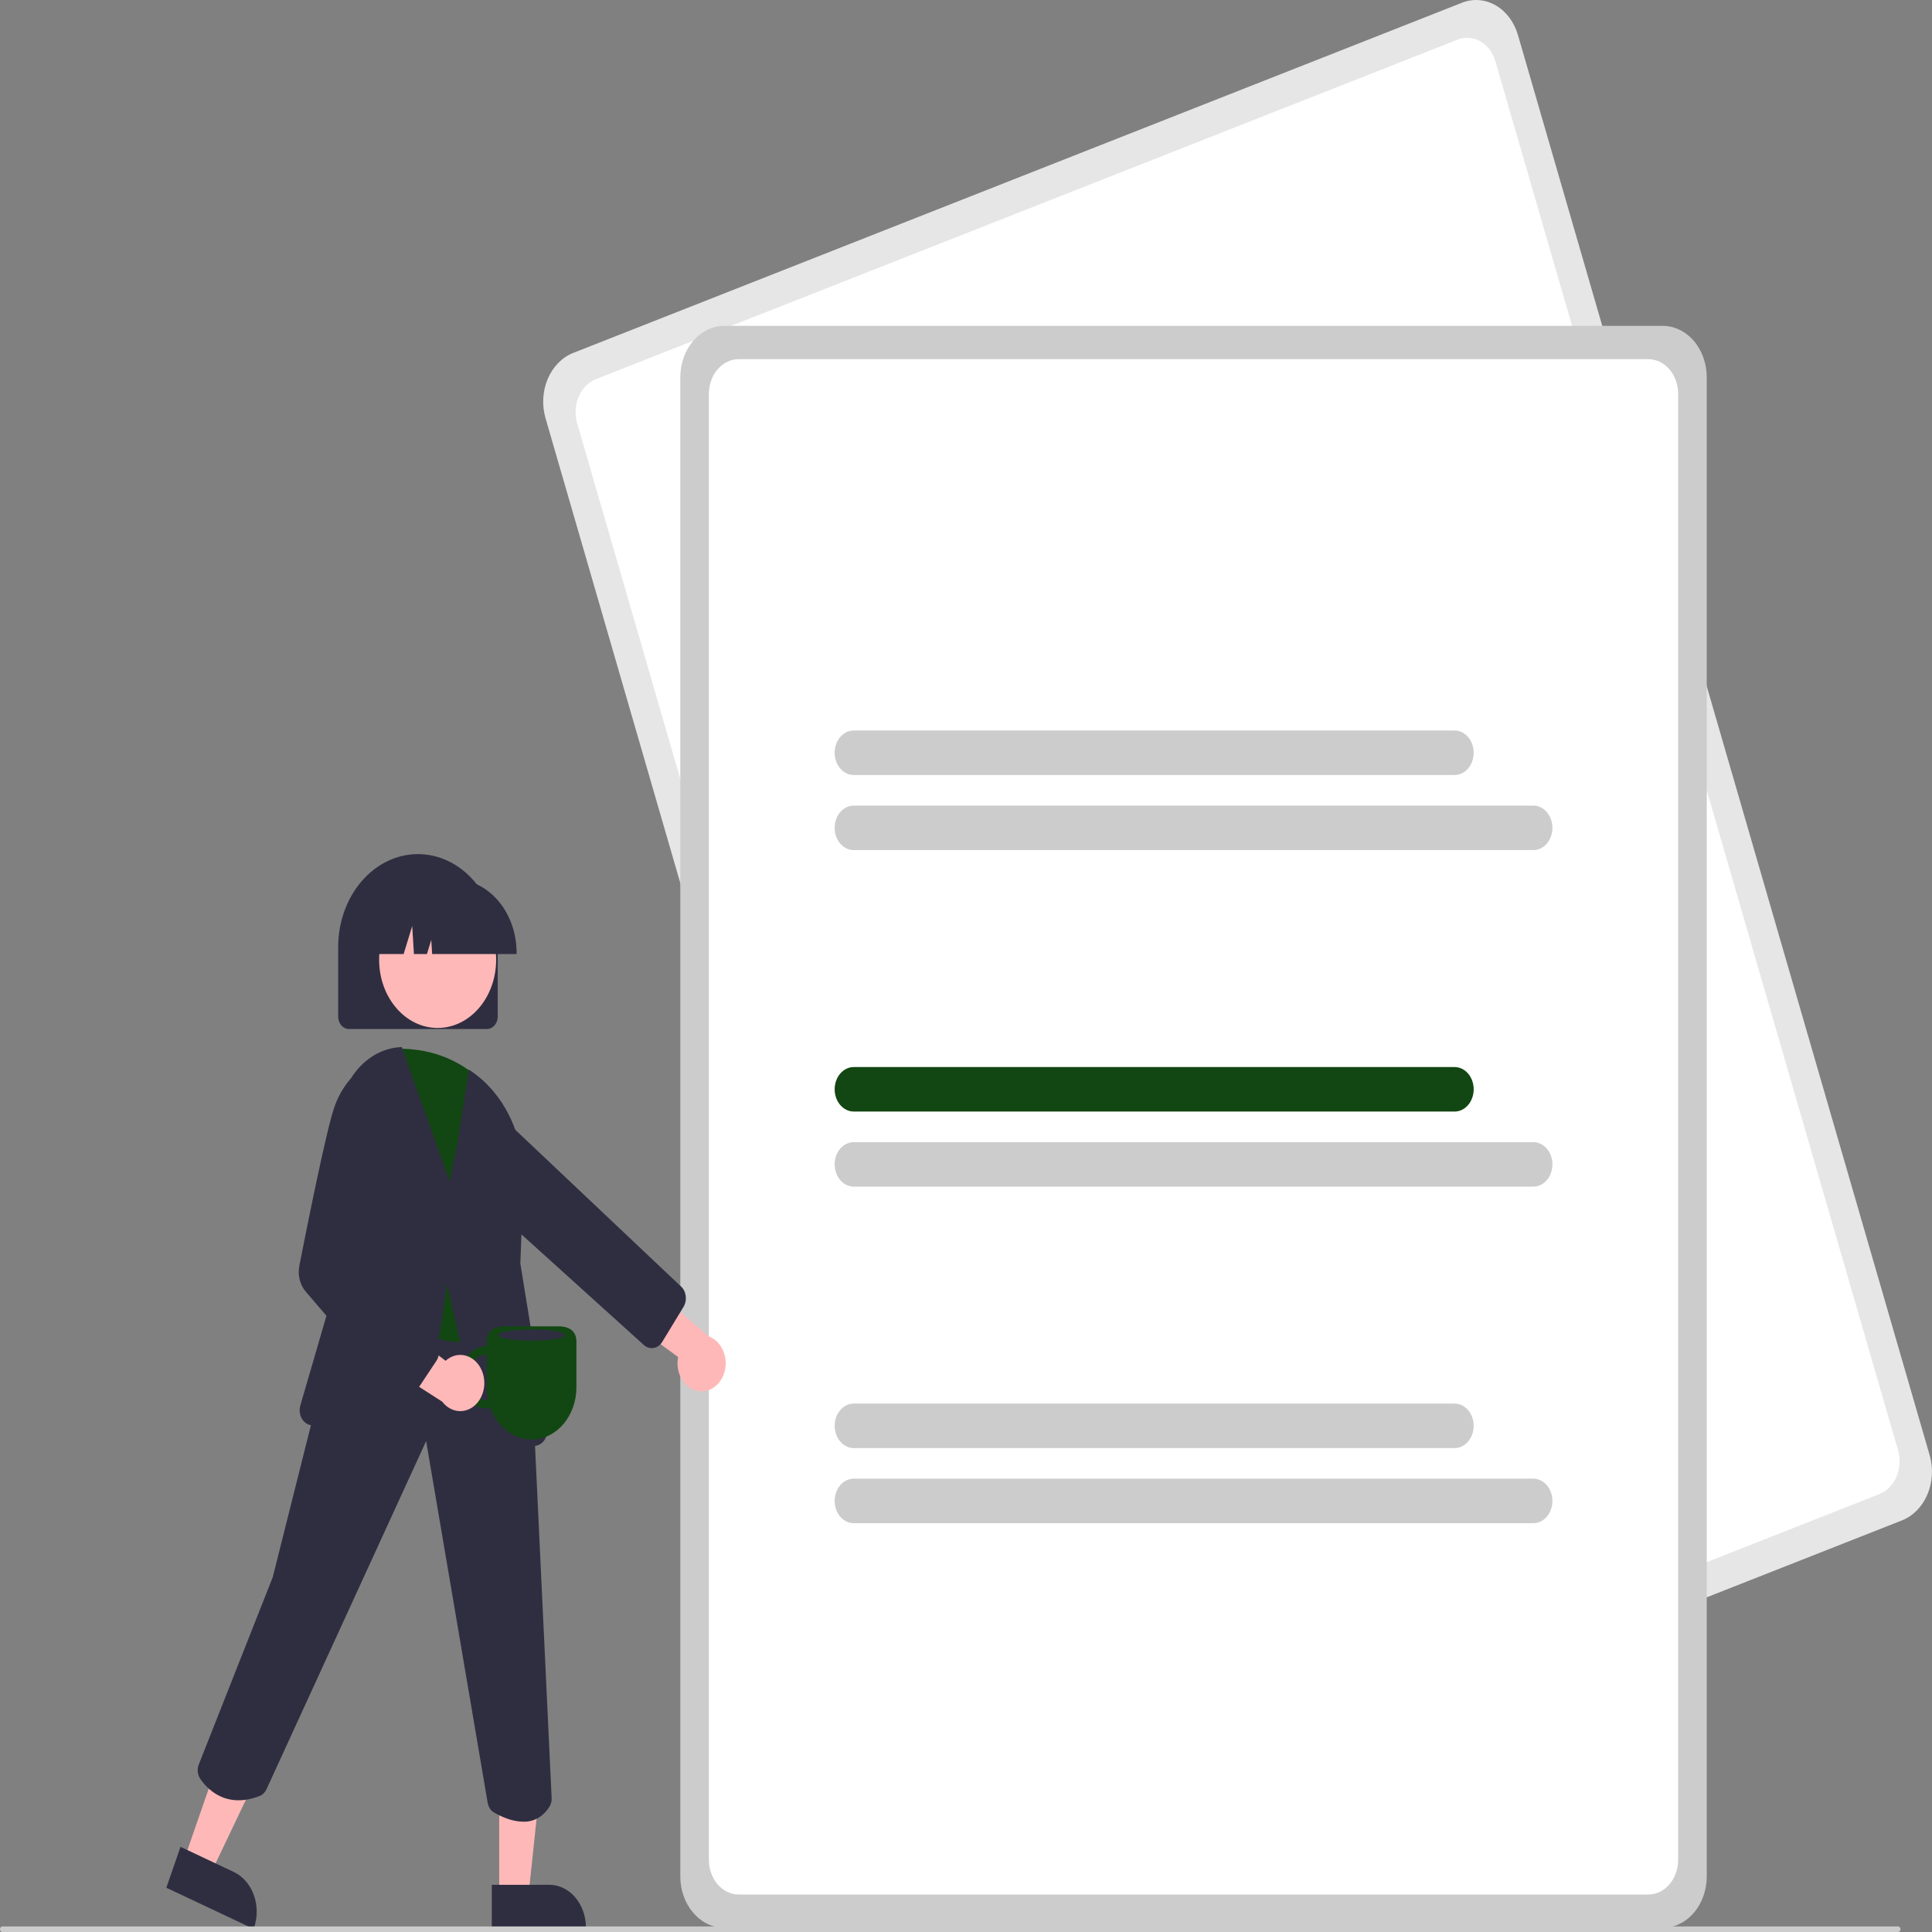 <svg width="200" height="200" viewBox="0 0 200 200" fill="none" xmlns="http://www.w3.org/2000/svg">
<rect x="0" y="0" width="200" height="200" fill="#808080" stroke="none"/>
<g clip-path="url(#clip0)">
<path d="M196.899 157.387L104.877 193.645C103.731 194.095 102.478 193.996 101.394 193.371C100.311 192.746 99.484 191.645 99.095 190.31L56.469 43.278C56.084 41.941 56.168 40.482 56.704 39.218C57.241 37.955 58.185 36.991 59.33 36.538L151.352 0.28C152.498 -0.17 153.751 -0.071 154.835 0.554C155.918 1.179 156.745 2.28 157.134 3.615L199.76 150.648C200.145 151.984 200.061 153.443 199.525 154.707C198.988 155.97 198.044 156.934 196.899 157.387Z" fill="#E6E6E6"/>
<path d="M194.55 154.672L105.331 189.825C104.556 190.129 103.71 190.063 102.978 189.64C102.246 189.218 101.687 188.474 101.424 187.572L59.746 43.807C59.485 42.904 59.542 41.918 59.904 41.064C60.267 40.21 60.905 39.559 61.679 39.253L150.898 4.1C151.673 3.796 152.519 3.862 153.251 4.285C153.983 4.707 154.542 5.451 154.805 6.353L196.483 150.118C196.744 151.021 196.687 152.007 196.325 152.861C195.962 153.715 195.324 154.366 194.55 154.672Z" fill="white"/>
<path d="M172.122 199.569H74.986C73.776 199.567 72.617 199.007 71.762 198.01C70.907 197.013 70.426 195.661 70.425 194.252V39.049C70.426 37.639 70.907 36.288 71.762 35.291C72.617 34.294 73.776 33.733 74.986 33.732H172.122C173.331 33.733 174.49 34.294 175.345 35.291C176.2 36.288 176.681 37.639 176.683 39.049V194.252C176.681 195.661 176.2 197.013 175.345 198.01C174.49 199.007 173.331 199.567 172.122 199.569Z" fill="#CCCCCC"/>
<path d="M170.642 196.12H76.465C75.648 196.119 74.864 195.74 74.287 195.066C73.709 194.393 73.384 193.48 73.383 192.527V40.773C73.384 39.821 73.709 38.908 74.287 38.234C74.864 37.561 75.648 37.182 76.465 37.181H170.642C171.459 37.182 172.243 37.561 172.82 38.234C173.398 38.908 173.723 39.821 173.724 40.773V192.527C173.723 193.48 173.398 194.393 172.82 195.066C172.243 195.74 171.459 196.119 170.642 196.12Z" fill="white"/>
<path d="M150.579 80.228H88.377C87.853 80.228 87.351 79.986 86.98 79.554C86.61 79.122 86.402 78.536 86.402 77.925C86.402 77.314 86.61 76.728 86.98 76.296C87.351 75.864 87.853 75.622 88.377 75.622H150.579C151.103 75.622 151.606 75.864 151.977 76.296C152.347 76.728 152.555 77.314 152.555 77.925C152.555 78.536 152.347 79.122 151.977 79.554C151.606 79.986 151.103 80.228 150.579 80.228Z" fill="#CCCCCC"/>
<path d="M158.73 88.002H88.377C88.118 88.002 87.861 87.943 87.621 87.827C87.382 87.711 87.164 87.541 86.98 87.328C86.797 87.114 86.651 86.86 86.552 86.58C86.453 86.301 86.402 86.001 86.402 85.699C86.402 85.396 86.453 85.097 86.552 84.817C86.651 84.538 86.797 84.284 86.98 84.07C87.164 83.856 87.382 83.687 87.621 83.571C87.861 83.455 88.118 83.396 88.377 83.396H158.73C159.254 83.396 159.756 83.638 160.127 84.07C160.497 84.502 160.705 85.088 160.705 85.699C160.705 86.31 160.497 86.896 160.127 87.328C159.756 87.76 159.254 88.002 158.73 88.002Z" fill="#CCCCCC"/>
<path d="M150.579 115.067H88.377C87.854 115.066 87.352 114.823 86.982 114.391C86.612 113.959 86.404 113.374 86.404 112.763C86.404 112.153 86.612 111.568 86.982 111.136C87.352 110.704 87.854 110.461 88.377 110.46H150.579C151.103 110.46 151.606 110.703 151.977 111.135C152.347 111.567 152.555 112.153 152.555 112.763C152.555 113.374 152.347 113.96 151.977 114.392C151.606 114.824 151.103 115.067 150.579 115.067Z" fill="#124612"/>
<path d="M158.73 122.841H88.377C87.854 122.84 87.352 122.597 86.982 122.165C86.612 121.733 86.404 121.148 86.404 120.537C86.404 119.927 86.612 119.341 86.982 118.909C87.352 118.478 87.854 118.235 88.377 118.234H158.73C159.254 118.234 159.756 118.477 160.127 118.909C160.497 119.34 160.705 119.926 160.705 120.537C160.705 121.148 160.497 121.734 160.127 122.166C159.756 122.598 159.254 122.841 158.73 122.841Z" fill="#CCCCCC"/>
<path d="M150.579 149.905H88.377C87.854 149.904 87.352 149.661 86.982 149.229C86.612 148.798 86.404 148.212 86.404 147.602C86.404 146.991 86.612 146.406 86.982 145.974C87.352 145.542 87.854 145.299 88.377 145.298H150.579C151.103 145.298 151.606 145.541 151.977 145.973C152.347 146.405 152.555 146.991 152.555 147.602C152.555 148.212 152.347 148.798 151.977 149.23C151.606 149.662 151.103 149.905 150.579 149.905Z" fill="#CCCCCC"/>
<path d="M158.73 157.679H88.377C87.853 157.679 87.351 157.436 86.98 157.004C86.61 156.572 86.402 155.987 86.402 155.376C86.402 154.765 86.61 154.179 86.98 153.747C87.351 153.315 87.853 153.072 88.377 153.072H158.73C159.254 153.072 159.756 153.315 160.127 153.747C160.497 154.179 160.705 154.765 160.705 155.376C160.705 155.987 160.497 156.572 160.127 157.004C159.756 157.436 159.254 157.679 158.73 157.679Z" fill="#CCCCCC"/>
<path d="M50.415 106.523H36.116C35.822 106.523 35.54 106.386 35.332 106.144C35.124 105.901 35.007 105.573 35.007 105.23V98.044C35.007 95.491 35.877 93.042 37.426 91.236C38.974 89.43 41.075 88.416 43.266 88.416C45.456 88.416 47.557 89.43 49.106 91.236C50.654 93.042 51.525 95.491 51.525 98.044V105.23C51.524 105.573 51.407 105.901 51.199 106.144C50.991 106.386 50.709 106.523 50.415 106.523Z" fill="#2F2E41"/>
<path d="M72.485 144.022C72.123 144 71.769 143.886 71.45 143.688C71.13 143.489 70.851 143.211 70.633 142.874C70.415 142.536 70.263 142.147 70.188 141.733C70.114 141.32 70.117 140.892 70.2 140.481L62.748 135.002L66.918 132.801L73.355 138.341C73.939 138.548 74.438 138.997 74.756 139.604C75.075 140.21 75.192 140.932 75.085 141.632C74.977 142.333 74.653 142.963 74.174 143.403C73.695 143.844 73.094 144.064 72.485 144.022Z" fill="#FFB8B8"/>
<path d="M67.343 139.552C67.089 139.525 66.848 139.413 66.647 139.23L46.148 120.706L43.505 115.226C43.249 114.699 43.134 114.095 43.175 113.491C43.216 112.887 43.41 112.312 43.734 111.838C43.957 111.508 44.237 111.236 44.555 111.038C44.874 110.841 45.223 110.722 45.583 110.689C45.942 110.657 46.304 110.711 46.644 110.849C46.985 110.987 47.297 111.205 47.562 111.491L70.411 133.095C70.559 133.212 70.685 133.362 70.783 133.536C70.88 133.71 70.947 133.905 70.979 134.11C71.011 134.314 71.007 134.524 70.969 134.727C70.93 134.93 70.857 135.122 70.754 135.292L68.563 138.898C68.459 139.071 68.326 139.217 68.172 139.328C68.017 139.438 67.846 139.511 67.666 139.541C67.559 139.56 67.451 139.563 67.343 139.552Z" fill="#2F2E41"/>
<path d="M19.031 192.588L21.833 193.91L27.539 181.94L23.404 179.989L19.031 192.588Z" fill="#FFB8B8"/>
<path d="M18.687 191.184L24.205 193.787L24.205 193.787C24.667 194.005 25.087 194.327 25.442 194.734C25.797 195.141 26.08 195.626 26.274 196.161C26.469 196.696 26.571 197.27 26.575 197.85C26.579 198.431 26.485 199.007 26.298 199.545L26.252 199.679L17.218 195.417L18.687 191.184Z" fill="#2F2E41"/>
<path d="M51.679 196.263L54.702 196.263L56.14 182.672L51.679 182.672L51.679 196.263Z" fill="#FFB8B8"/>
<path d="M50.908 195.113L56.861 195.112H56.861C57.359 195.112 57.852 195.227 58.312 195.449C58.773 195.671 59.191 195.997 59.543 196.407C59.895 196.818 60.175 197.306 60.365 197.842C60.556 198.379 60.654 198.954 60.654 199.534V199.678L50.908 199.679L50.908 195.113Z" fill="#2F2E41"/>
<path d="M54.169 188.579C52.969 188.579 51.792 188.009 51.142 187.629C50.974 187.532 50.827 187.391 50.713 187.217C50.599 187.043 50.52 186.841 50.484 186.626L44.113 149.18L27.585 185.231C27.436 185.555 27.187 185.801 26.887 185.917C23.328 187.303 21.386 185.122 20.716 184.119C20.58 183.914 20.495 183.668 20.471 183.41C20.447 183.152 20.484 182.891 20.579 182.656L28.234 163.27L32.862 144.854L37.54 131.377L37.642 131.39L53.286 133.31L55.189 145.506L57.105 186.116C57.121 186.439 57.042 186.76 56.88 187.024C56.574 187.524 56.166 187.928 55.693 188.2C55.22 188.471 54.697 188.602 54.169 188.579Z" fill="#2F2E41"/>
<path d="M45.304 106.414C48.648 106.414 51.359 103.253 51.359 99.355C51.359 95.456 48.648 92.296 45.304 92.296C41.96 92.296 39.248 95.456 39.248 99.355C39.248 103.253 41.96 106.414 45.304 106.414Z" fill="#FFB8B8"/>
<path d="M47.41 138.916C44.774 138.916 41.512 137.117 37.681 133.544L37.616 133.483L40.324 108.575L40.451 108.57C44.325 108.406 47.477 109.553 50.087 112.084L50.11 112.111L52.226 115.283L52.227 115.341L52.525 134.824L52.518 134.852C52.237 135.743 51.785 136.548 51.196 137.204C50.607 137.859 49.896 138.348 49.119 138.633C48.564 138.825 47.988 138.92 47.41 138.916Z" fill="#124612"/>
<path d="M51.309 150.561C51.013 150.56 50.725 150.445 50.491 150.235C50.256 150.025 50.087 149.73 50.011 149.397L46.293 132.988L43.938 147.937C43.876 148.334 43.685 148.687 43.404 148.924C43.124 149.16 42.776 149.26 42.434 149.203L32.178 147.535C31.982 147.503 31.795 147.422 31.63 147.296C31.465 147.17 31.325 147.003 31.221 146.807C31.118 146.611 31.053 146.391 31.03 146.163C31.008 145.934 31.03 145.702 31.093 145.485L36.281 127.659L35.12 117.215C35 116.139 35.074 115.047 35.336 114.006C35.598 112.966 36.043 112 36.642 111.171C37.241 110.341 37.982 109.666 38.817 109.189C39.652 108.711 40.563 108.441 41.493 108.396L41.597 108.391L46.53 122.261L47.314 118.602L48.542 110.727L48.725 110.851C50.459 112.016 51.884 113.714 52.846 115.76C53.807 117.805 54.268 120.12 54.178 122.45L53.866 130.791L56.623 147.82C56.688 148.227 56.612 148.647 56.412 148.989C56.212 149.332 55.904 149.567 55.556 149.646L51.558 150.533C51.476 150.551 51.392 150.561 51.309 150.561Z" fill="#2F2E41"/>
<path d="M53.478 98.763H44.735L44.645 97.299L44.197 98.763H42.85L42.673 95.862L41.784 98.763H39.179V98.619C39.181 96.6 39.87 94.664 41.095 93.236C42.32 91.808 43.98 91.005 45.712 91.003H46.945C48.677 91.005 50.338 91.808 51.563 93.236C52.788 94.664 53.477 96.6 53.478 98.619V98.763Z" fill="#2F2E41"/>
<path d="M196.491 200H0.247C0.181 200 0.118 199.97 0.072 199.916C0.026 199.862 0 199.789 0 199.713C0 199.636 0.026 199.563 0.072 199.509C0.118 199.456 0.181 199.425 0.247 199.425H196.491C196.556 199.425 196.619 199.456 196.665 199.509C196.712 199.563 196.738 199.636 196.738 199.713C196.738 199.789 196.712 199.862 196.665 199.916C196.619 199.97 196.556 200 196.491 200Z" fill="#CCCCCC"/>
<path d="M47.62 142.579C47.619 143.04 47.704 143.496 47.868 143.916C48.032 144.335 48.271 144.709 48.569 145.011C48.868 145.313 49.219 145.537 49.598 145.668C49.977 145.798 50.376 145.832 50.768 145.767C51.129 146.733 51.724 147.556 52.481 148.133C53.237 148.711 54.122 149.019 55.026 149.019C55.636 149.019 56.24 148.879 56.804 148.607C57.367 148.334 57.879 147.936 58.31 147.433C58.742 146.93 59.084 146.333 59.317 145.676C59.551 145.019 59.671 144.315 59.671 143.604V138.912C59.671 137.705 58.831 137.3 57.795 137.3H52.257C51.221 137.3 50.381 137.705 50.381 138.912V139.36C49.649 139.361 48.947 139.7 48.429 140.304C47.912 140.907 47.62 141.726 47.62 142.579ZM48.373 142.579C48.373 141.959 48.585 141.363 48.962 140.925C49.338 140.486 49.849 140.239 50.381 140.238V143.604C50.381 144.045 50.428 144.485 50.519 144.913C50.473 144.916 50.428 144.921 50.381 144.921C49.849 144.92 49.338 144.673 48.962 144.234C48.585 143.795 48.373 143.2 48.373 142.579H48.373Z" fill="#124612"/>
<path d="M49.844 141.805C49.675 141.431 49.439 141.105 49.15 140.849C48.862 140.593 48.529 140.414 48.175 140.324C47.82 140.235 47.454 140.237 47.1 140.33C46.747 140.424 46.415 140.607 46.129 140.866L38.744 135.264L38.773 140.601L45.781 145.102C46.186 145.634 46.744 145.974 47.35 146.058C47.956 146.142 48.567 145.964 49.068 145.558C49.569 145.151 49.925 144.545 50.068 143.853C50.211 143.162 50.131 142.433 49.844 141.805H49.844Z" fill="#FFB8B8"/>
<path d="M41.848 145.063C41.554 145.063 41.272 144.927 41.063 144.684L31.66 133.722C31.36 133.374 31.141 132.942 31.024 132.468C30.906 131.994 30.895 131.492 30.991 131.011C31.796 126.909 33.757 117.107 34.585 114.694C35.189 112.879 36.308 111.36 37.755 110.389L37.792 110.367L40.769 111.008L41.031 121.713L37.435 130.696L45.082 139.11C45.283 139.33 45.406 139.63 45.428 139.951C45.449 140.271 45.367 140.59 45.197 140.843L42.725 144.562C42.628 144.707 42.507 144.826 42.367 144.912C42.228 144.998 42.075 145.049 41.918 145.06C41.895 145.062 41.871 145.063 41.848 145.063Z" fill="#2F2E41"/>
<path d="M55.016 138.781C56.922 138.781 58.467 138.524 58.467 138.206C58.467 137.889 56.922 137.631 55.016 137.631C53.109 137.631 51.564 137.889 51.564 138.206C51.564 138.524 53.109 138.781 55.016 138.781Z" fill="#2F2E41"/>
</g>
<defs>
<clipPath id="clip0">
<rect width="200" height="200" fill="white"/>
</clipPath>
</defs>
</svg>

